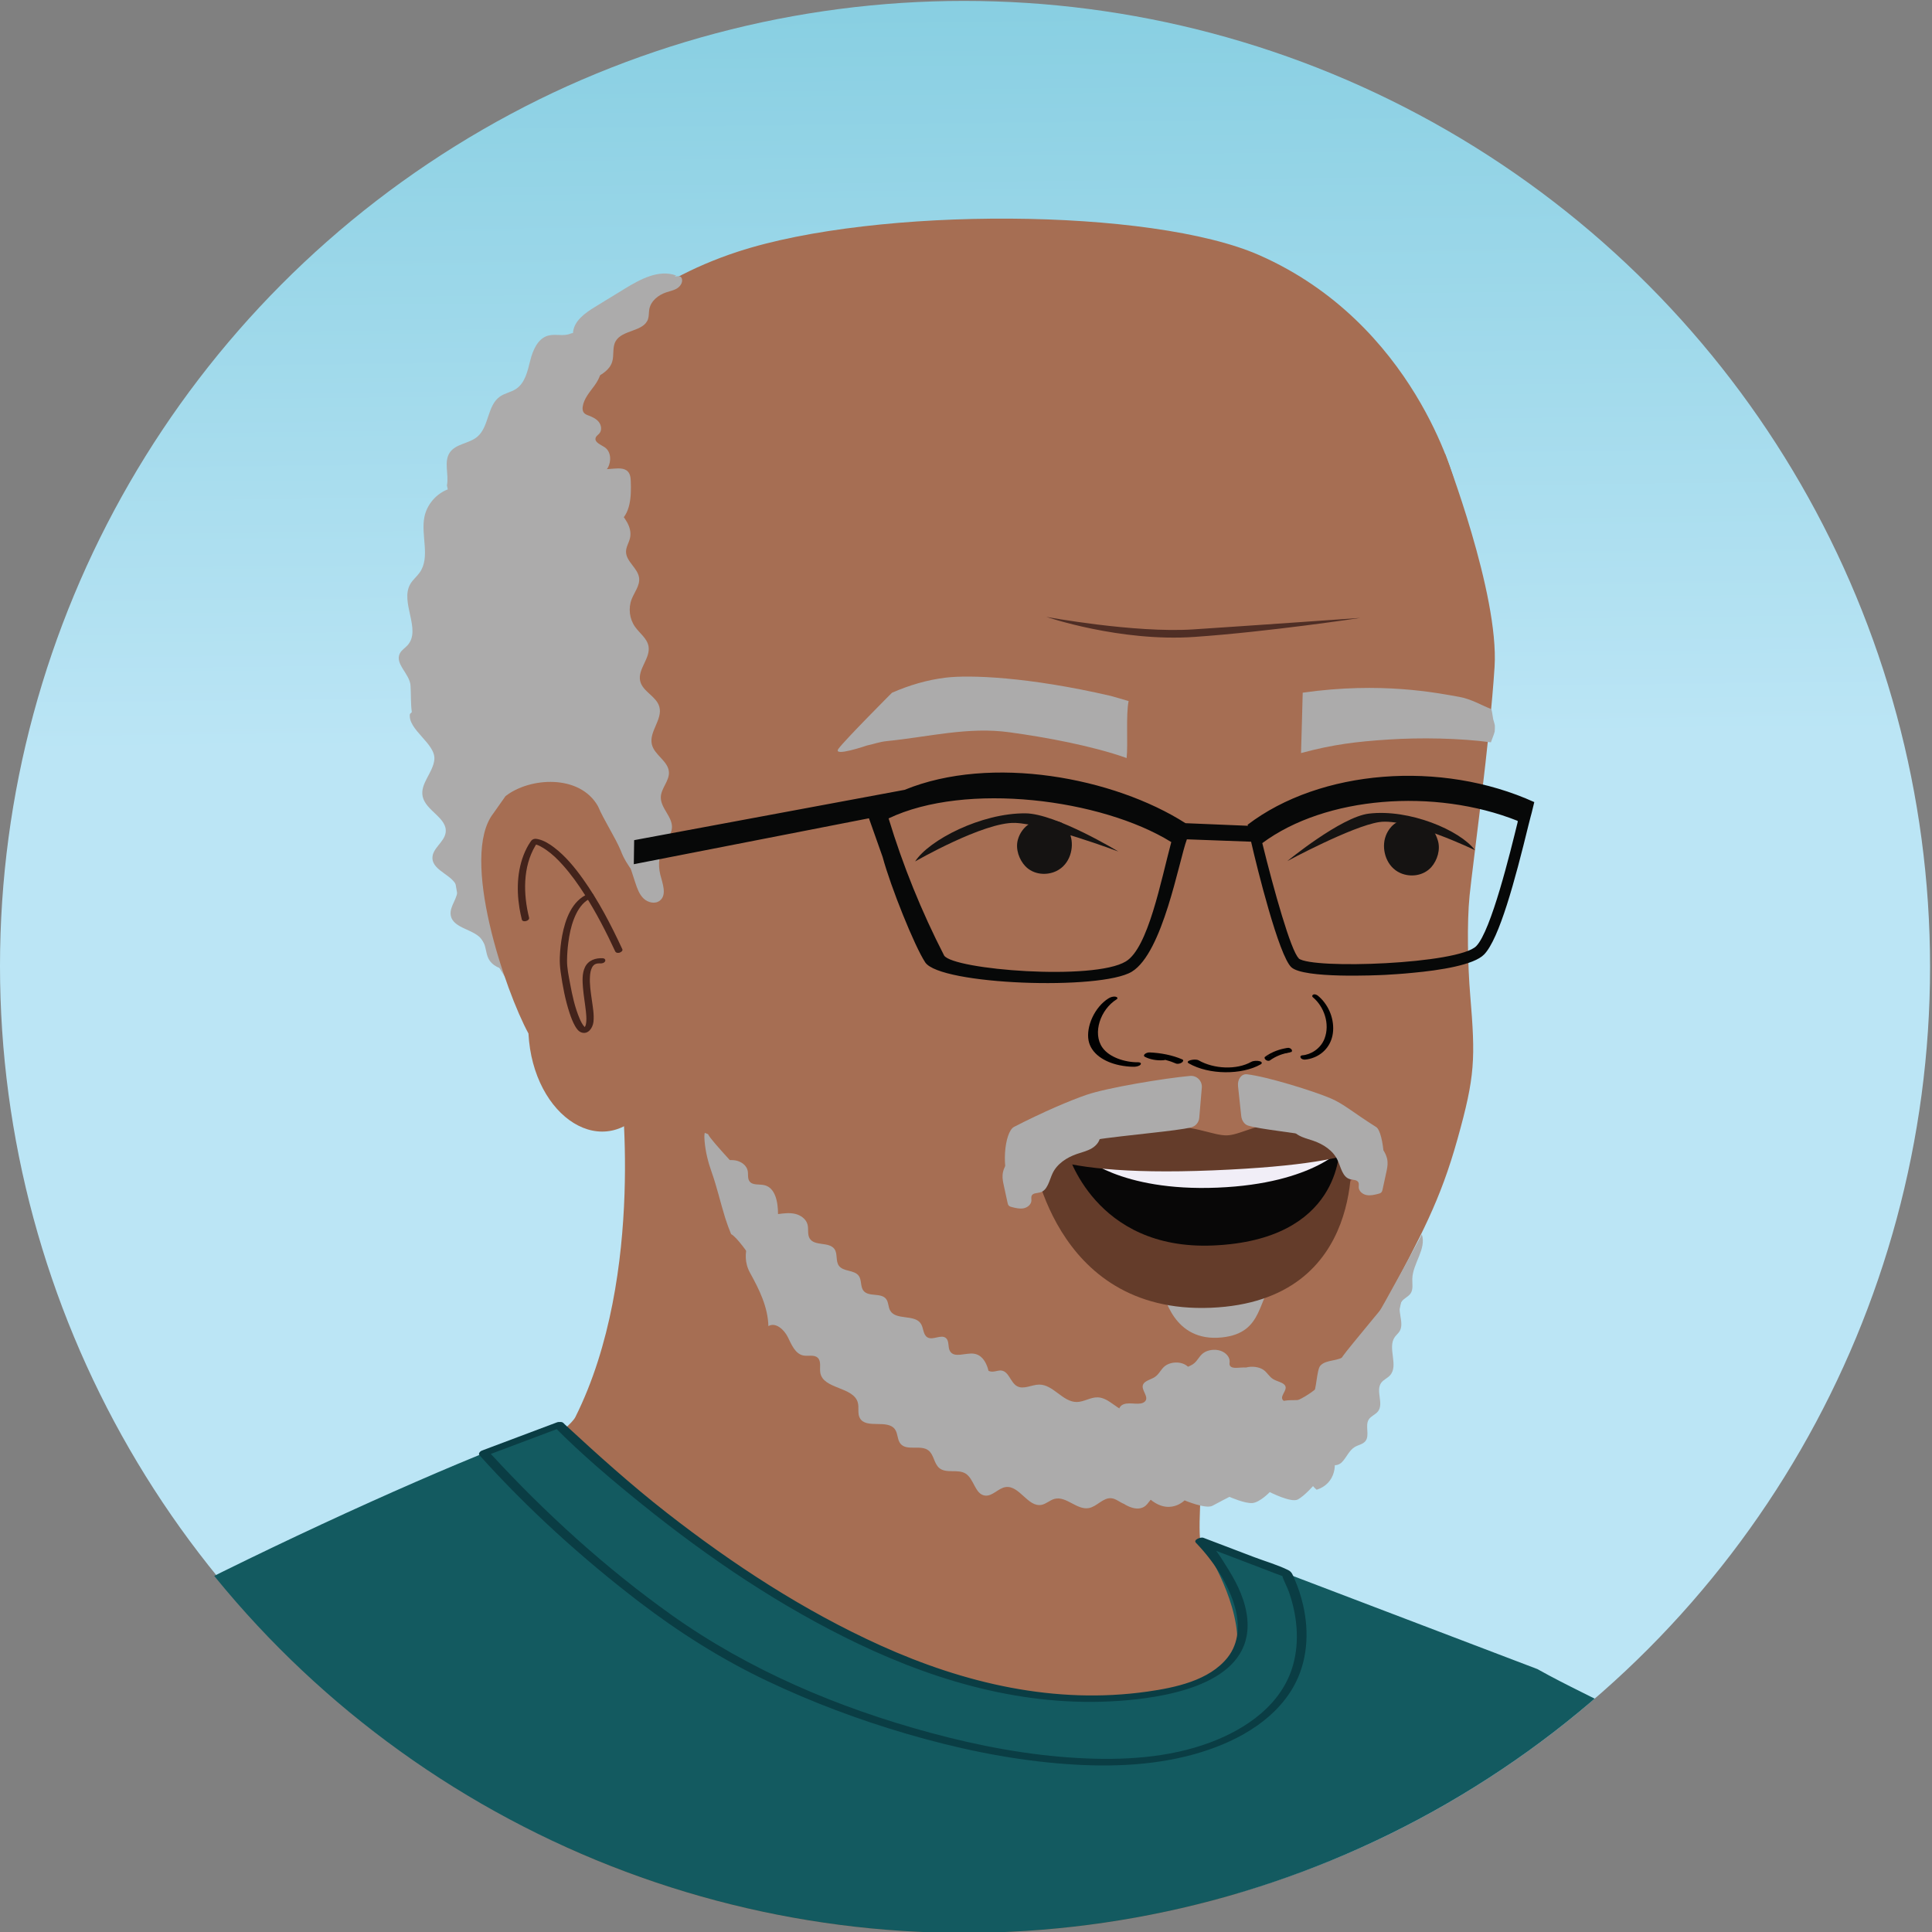<?xml version="1.0" encoding="UTF-8"?>
<svg id="Layer_3" data-name="Layer 3" xmlns="http://www.w3.org/2000/svg" xmlns:xlink="http://www.w3.org/1999/xlink" viewBox="0 0 1163.19 1163.19">
  <rect x="0" y="0" width="1163.19" height="1163.19" fill="#808080" stroke="none"/>
  <defs>
    <style>
      .cls-1 {
        fill: none;
      }

      .cls-2 {
        fill: #acabab;
      }

      .cls-3 {
        fill: #151312;
      }

      .cls-4 {
        fill: #010101;
      }

      .cls-5 {
        fill: #070808;
      }

      .cls-6 {
        fill: url(#linear-gradient);
      }

      .cls-7 {
        fill: #f1eef7;
      }

      .cls-8 {
        fill: #643c2a;
      }

      .cls-9 {
        fill: #a66e53;
      }

      .cls-10 {
        fill: #080707;
      }

      .cls-11 {
        fill: #fff;
      }

      .cls-12 {
        fill: #0a3d44;
      }

      .cls-13 {
        fill: #43231b;
      }

      .cls-14 {
        fill: #975449;
      }

      .cls-15 {
        fill: #135a60;
      }

      .cls-16 {
        clip-path: url(#clippath);
      }

      .cls-17 {
        fill: #4f2e25;
      }
    </style>
    <clipPath id="clippath">
      <circle class="cls-1" cx="580.43" cy="582.14" r="581.59"/>
    </clipPath>
    <linearGradient id="linear-gradient" x1="581.52" y1="574.95" x2="568.23" y2="-588.16" gradientUnits="userSpaceOnUse">
      <stop offset=".11" stop-color="#bbe5f5"/>
      <stop offset=".63" stop-color="#76c7db"/>
    </linearGradient>
  </defs>
  <g class="cls-16">
    <circle class="cls-6" cx="581.59" cy="581.59" r="581.59"/>
    <path class="cls-2" d="M342.94,458.16c19.28,7.68,35.48,22.83,44.44,41.55,7.41-.96,10.75-9.86,11.2-17.32.81-13.54-2.78-26.9-5.78-40.13-2.15-9.46-4.01-18.97-5.59-28.54-2.38-14.39-4.11-28.89-5.84-43.38-.32-2.71-.64-5.5.06-8.13.83-3.13,3.06-5.86,3.28-9.09.38-5.69-5.43-9.86-6.9-15.37-1.66-6.18,2.42-12.55,1.9-18.93-.62-7.7-7.79-15.03-4.74-22.13,1.05-2.44,3.26-4.48,3.35-7.14.11-2.95-2.46-5.29-5.04-6.71-17.61-9.68-40.1,3.75-59.34-2.02-2.58-.77,6.72-2.1,5.65-4.57-.79-1.82,7.46-3.92,7.85-5.87,2.81-13.85,3.93-25.49,13.3-36.06,23.07-26.01,37.47-49.07,66.35-68.45-10.31-3.82-21.44,2.13-30.82,7.87-5.99,3.67-11.98,7.33-17.97,11-6.12,3.74-12.93,8.6-13.33,15.76l-1.16.23c-4.2,2.03-9.32.09-13.82,1.34-6.26,1.74-9.2,8.8-10.78,15.1-1.58,6.3-3.09,13.4-8.51,16.99-2.99,1.98-6.76,2.54-9.71,4.6-7.75,5.41-6.44,18.26-13.72,24.28-4.93,4.07-12.83,4.11-16.44,9.37-3.82,5.56-.44,13.2-1.75,19.82l.51,2.42c-7.06,2.69-12.55,9.14-14.06,16.54-2.29,11.18,3.72,24.19-2.85,33.52-1.69,2.4-4.09,4.28-5.59,6.81-6.53,11.02,6.87,27.55-1.76,37.02-1.49,1.64-3.53,2.82-4.56,4.78-3.32,6.29,5.98,12.38,6.4,19.48.33,5.57.04,10.44.76,15.96l-1.14,1.12c-1.34,9.55,15.62,17.82,14.72,27.42-.74,7.89-8.73,14.54-7.03,22.27,1.9,8.67,15.1,12.95,13.82,21.73-.84,5.78-8.03,9.43-7.95,15.27.12,8.24,13.81,10.38,14.96,18.54.77,5.46-4.78,10.35-3.96,15.81,1.28,8.51,14.96,8.25,19.38,15.64,1.9,3.18,1.7,7.23,3.35,10.54,2.19,4.39,7.34,6.66,12.24,6.81s9.66-1.46,14.3-3.04"/>
    <path class="cls-2" d="M386.12,276.11c-33.29-4.93-53.65,5-87.43,3.74-2.92-.11-6.16-.11-8.37,1.52-1.83,1.36-2.47,3.51-3.01,5.52-12.75,47.86-22.51,95.06-24.48,144.07-.84,20.87,1.35,42.03,7.61,62.2,5.64,18.18-.74,39.66,9.58,56.29,9.04,14.58,18.08,29.16,27.13,43.75,3.38,5.44,6.94,11.08,12.76,14.74,17.06,10.75,41.45-1.15,54.74-15.3,28.5-30.36,37.73-70.89,36.9-109.63-.83-38.74-10.72-76.85-16.3-115.29-3.85-26.52-5.65-53.26-5.39-79.99"/>
    <path class="cls-9" d="M373.36,649.33s16.01,117.82-26.94,203.82c-6.88,13.78-113.21,80.63-113.21,80.63l194,326.75c74.55,20.56,198.31-40.35,272.04-63.68l144.97-180.18s-118.52-71.13-121.54-89.06c-3.01-17.93,10.35-148.4,10.35-148.4"/>
    <path class="cls-9" d="M870.11,273.37c-.02-.14-.1-.21-.13-.35-4.23,4.24-48.81-27.1-55.02-30.13-65.42-31.9-97.52-58.76-169.58-48.78-37.62,5.21-72.84,42.26-109.58,51.89-35.24,9.24-71.34-14.91-107.94-13.32-12.67.55-15.27,41.58-11.26,32.7-16.15-2.68-29.16-6.85-29.16-6.85-40.94,30.8,7.08,197.05,7.61,219.71.54,22.66-4.8,58.37-4.8,58.37-6.16-8.55-12.96-14.85-16.51-24.5-3.59-8.46-10.12-18.24-13.71-26.7-10.95-19.44-41.15-17.49-55.69-6.07l-7.26,10.31c-20.57,26.25,7.28,107.28,21.09,132.59,2.68,50.74,46.04,78.71,71.99,42.94l6.35,19.96,69.52,100.58c49.2,53.42,148.58,109.45,228.42,108.35,28.61-.4,71.68,1.97,92.72-33.05,21.27-35.4,27.21-39.55,46.02-74.92,22.84-42.94,33.92-63.21,44.28-100.18,10.72-38.23,10.88-48.38,7.68-86.92-1.43-17.22-2.04-43.26-.37-59.72,1.91-19,12.3-93.84,15.05-137.83,2.74-44.01-29.74-128.08-29.74-128.08Z"/>
    <path class="cls-13" d="M374.72,571.55c-6.81-14.67-14.33-29.19-23.75-42.38-4.95-6.93-10.52-13.73-17.33-18.92-2.86-2.18-6.12-4.24-9.68-5.02-1.13-.25-2.22-.4-3.3.23-.62.37-.99.96-1.39,1.54-.81,1.18-1.53,2.4-2.18,3.67-5.64,11.03-6.3,24.1-4.33,36.14.38,2.3.86,4.57,1.42,6.83.49,1.97,4.84.82,4.35-1.16-3.48-14.08-3.87-30.44,3.8-43.31.2-.34.42-.68.63-1.01.31-.49-.12.17.05-.08.08-.11.15-.21.22-.32.14-.19.28-.38.43-.57l-2.01.94c-1.1,0-.28.02.02.05.1.01.2.04.3.05.51.07-.57-.16-.06-.01.32.1.65.18.97.28.42.14.82.29,1.23.46.23.09.45.2.67.3.12.05.24.11.36.17-.61-.29-.03-.01.1.06,1.28.68,2.51,1.43,3.69,2.26,3.81,2.68,6.79,5.6,9.9,9.07,4.98,5.55,9.32,11.66,13.32,17.95,6.9,10.84,12.8,22.3,18.21,33.95.45.98,1.59,1.14,2.56.88.68-.18,2.23-1.07,1.78-2.04h0Z"/>
    <path class="cls-13" d="M363.04,576.93c-4.39-.27-8.83,1.16-10.84,5.36-1.82,3.8-1.54,8.38-1.21,12.45.4,4.79,1.26,9.52,1.77,14.29.2,1.9.36,3.82.24,5.73-.05.77-.14,1.54-.33,2.3-.05.2-.49,1.21-.62,1.38-.1.14-.22.26-.33.4-.29.36.2-.1-.05.05-.33.19.44-.23.04-.03.05-.02.56-.16.5-.16.34-.02.33,0,.5.04-.13-.04-.47-.22-.05.01-.22-.12-.67-.47-.69-.48-1.22-1.14-2.27-3.31-3-5.02-2.86-6.71-4.44-14.01-5.75-21.16-.83-4.53-1.87-9.19-1.82-13.82.04-3.59.3-7.17.76-10.73.62-4.81,1.6-9.63,3.35-14.17,1.65-4.28,4.07-8.58,7.77-11.2.84-.59,1.68-1.04,2.8-1.5.82-.33,1.62-1.34,1.04-2.2-.62-.91-2.12-.64-2.95-.3-9.93,4.05-13.89,15.51-15.71,25.2-.79,4.24-1.24,8.55-1.41,12.86-.12,3.13.08,5.93.52,9.06,1.16,8.29,2.73,16.63,5.35,24.59.89,2.7,1.91,5.4,3.32,7.88.87,1.52,2.04,3.21,3.77,3.82,4.18,1.47,6.92-2.85,7.3-6.39.47-4.35-.39-8.89-.99-13.19-.65-4.69-1.43-9.48-1.11-14.23.13-1.93.41-3.7,1.25-5.31.27-.52.27-.52.49-.78.12-.14.24-.28.37-.43.05-.06.11-.12.17-.17.35-.36-.19.15.04-.03.15-.12.3-.23.45-.34.46-.35-.08,0,.23-.14.18-.08.36-.17.54-.25.3-.13-.39.12-.07.03.14-.04.29-.09.43-.13.12-.03.67-.14.45-.11-.25.04.39-.04.5-.05.63-.06,1-.04,1.44-.02,1.02.06,2.38-.3,2.83-1.32.42-.94-.38-1.73-1.31-1.79h0Z"/>
    <path class="cls-17" d="M819.01,372.03s-55.07,8.33-99.88,11.44c-44.81,3.11-89.14-12.06-89.14-12.06,0,0,52.97,9.83,88.41,7.53,35.45-2.31,100.6-6.91,100.6-6.91Z"/>
    <path class="cls-11" d="M628.78,717.55s44.32,11.57,78.96,13.33c34.64,1.76,87.95-6.22,87.95-6.22,0,0-3.12-13.34-65.92-16.52-62.8-3.18-100.99,9.42-100.99,9.42Z"/>
    <path class="cls-2" d="M668.86,419.01c-49.96-11.58-85.16-12.74-99.42-11.03-11.16,1.34-22.07,4.56-32.42,9.1,0,0-28.65,28.71-32.25,33.8-3.6,5.09,17.26-2.06,17.26-2.06,4.46-.95,7.51-2.2,12.06-2.65,24.98-2.49,48.95-8.79,73.89-5.26,21.35,2.9,49.97,8.19,70.32,15.48.92-8.48-.52-25.97,1.2-34.31"/>
    <path class="cls-2" d="M899.23,433.79c-.36-.69-.86-5.7-1.27-6.36-.01-.02-.54-.68-.55-.71-5.18-1.93-11.46-5.85-19.03-7.19-13.25-2.33-46.84-9.21-94.06-2.49-.13,8.31-.83,28.04-1.01,36.35,19.34-5.18,32.88-6.87,52.94-8.16,18.84-1.21,42.4-.88,61.39,1.7.54-1.74,1.89-4.74,2.27-6.52.1-1.2.14-2.41.09-3.62-.21-1.01-.44-2.02-.77-3Z"/>
    <path class="cls-10" d="M724.08,712.27c-17.18.15-90.11.38-90.11.38,0,0,26.67,49.45,88.8,48.9,67.37-.6,79.32-51.46,79.32-51.46l-78.02,2.18Z"/>
    <path class="cls-7" d="M724.86,714.86c-17.18.15-69.48-2.31-69.48-2.31,0,0,18.99,18.83,70.52,18.37,51.53-.46,67.74-19.05,67.74-19.05l-68.78,2.99Z"/>
    <path class="cls-14" d="M814.09,707.09c-1.83-.43-6,.91-14.11-.36-14.65-2.28-21.34-7.43-31.65-8.14-17.6-1.21-28.71,5.9-36.36,5.96-7.65.07-18.88-6.84-36.46-5.32-10.3.89-32.04,8.49-46.25,9.85-8.52.82-28.2,3.47-30.02,3.94-2.53.65,8.48,9.9,104.6,9.05,96.12-.85,92.79-14.39,90.25-15Z"/>
    <path class="cls-2" d="M808.65,816.23c-1.54,2.48-3.04,4.49-4.49,6.09-5.8,9.89-15.29,18.01-25.95,22.02-7.08,3.61-14.77,5.4-23.11,6.58-24.81,3.52-35.76,2.86-60.7,2.47-.49.34-15.05-1.22-15.55-.87-.96.68-66.6-5.42-67.86-5.47l-54.28-15.65c-5.71-3.23-103.75-117.55-103.75-117.55-2.03-3.45-25.59-27.62-26.62-30.96-.4-.18-.78-.39-1.21-.52-.15-.05-.48-.18-.81-.3-.05.22-.11.52-.15.68-.17,1.45-.07,2.96.05,4.4.54,6.3,2.07,12.45,4.2,18.43,3.27,9.17,5.33,18.57,8.23,27.8,1.03,3.26,2.21,6.47,3.51,9.62,14.57,8.31,62.41,113.54,146.25,134.68,3.39.75,12.04,13.31,40.27,14.57,53.01,2.35,108.85,16.07,160.24-1.17,13.4-4.5,11.81-.27,16.76-13.13,14.1-36.68,43.39-82.9,40.54-105.06,0,0-33.79,40.5-35.57,43.36Z"/>
    <path class="cls-9" d="M306.62,283.63s26.66-95.79,137.49-132.07c83.64-27.38,249.39-26.45,314.09,2.08,93.73,41.34,117.62,136.56,117.62,136.56l-569.2-6.58Z"/>
    <path class="cls-15" d="M336.51,857.9c-81.18,26.64-328.73,143.14-385.11,195.21-66.38,60.96,128.4,216.39,221.09,312.16l-123.41,15.98s-11.42,368.47-27.15,566.48c-.79,7.1-1.4,14.74-1.89,22.71-2.07,23.64-4.2,44.1-6.39,60.24,1.74-.03,3.48-.1,5.22-.14,1.83,141.56-55.73,343.33-44.61,405.81,13.99,78.55,563.52,113.05,785.12,92.64,217.65-20.04,377.23-14.09,361.43-309.56l1.01-.14c-9.38-125.7-16.75-166.85-24.78-338.01h0c-.69-1.67.38-3.63-.53-3.61l-25.83-580.53-9.62-191.9s-17.77-18.51-36.09-38.18c-28.95-31.08-62.34-41.41-99.39-62.18l-202.9-77.29s77.25,111.39-55.44,105.96c-198.43-8.13-330.73-175.65-330.73-175.65Z"/>
    <path class="cls-3" d="M841.21,494.97c6.67-3.64,15.44-.97,19.94,2.84,1.06.89,3.1,3.66,4.49,8.07,1.79,5.63-.34,12.11-3.82,16.09-4.64,5.32-12.54,6.38-18.68,3.67-8.33-3.68-11.22-13.54-9.32-20.8.35-1.33,2-6.93,7.39-9.87"/>
    <path class="cls-3" d="M775.02,518.44s32.32-26.55,49.08-28.58c24.46-2.95,54.96,10,63.9,21.98,0,0-40.4-19.48-57.58-16.9-16.42,2.47-55.39,23.49-55.39,23.49Z"/>
    <path class="cls-3" d="M639.77,495.65c-6.82-3.35-17.66-2.16-21.99,1.84-1.02.94-3.76,3.62-4.97,8.09-1.55,5.7.85,12.08,4.49,15.91,4.86,5.12,12.8,5.85,18.82,2.88,8.17-4.02,10.64-14,8.44-21.18-.41-1.31.88-3.9-4.63-6.61"/>
    <path class="cls-3" d="M673.3,512.65s-37.61-22.82-55.87-22.97c-26.65-.22-58.12,16.05-66.47,28.96,0,0,41.44-23.86,60.21-23.2,17.94.63,62.13,17.21,62.13,17.21Z"/>
    <g>
      <path class="cls-4" d="M753.33,639.31c-8.8,4.96-22.51,4.32-31.72-.94-2.05-1.17-8.68.25-5.81,1.89,12.17,6.95,31.81,6.99,43.17.58,1.13-.64.89-1.51-.56-1.93-1.51-.45-3.88-.27-5.08.41"/>
      <path class="cls-4" d="M711.82,637.83c-6.12-2.63-12.92-3.9-19.68-4.2-.99-.04-2.25.37-2.96,1.04-.55.52-.65,1.21.11,1.6,3.16,1.67,7.15,2.28,10.79,2.09,1.15-.06,2.65-.39,3.26-1.39.57-.92-.56-1.48-1.45-1.43-3.01.16-6.09-.34-8.71-1.71-.96.88-1.9,1.76-2.86,2.64,6.04.26,12.12,1.45,17.58,3.81,1.09.47,2.62.09,3.56-.51.7-.45,1.44-1.46.35-1.94"/>
      <path class="cls-4" d="M685.09,639.55c-7.89.07-17.28-3.04-21.35-8.82-6.15-8.72-1.16-23.01,8.49-29.03,1.05-.65.46-1.44-.64-1.63-1.43-.26-3.08.32-4.18,1.01-8.41,5.25-13.59,17.02-12.03,25.34,1.47,7.77,9.19,12.98,18.7,14.93,2.83.58,5.83.93,8.78.91,1.19-.01,3.33-.44,3.88-1.39.56-.96-.55-1.34-1.67-1.33"/>
      <path class="cls-4" d="M767.64,634.85c-.45-.89.31-1.5.94-1.51,2.13-.01,4.29-.68,6.05-2.2.73.82,1.44,1.65,2.17,2.47-4.25.6-8.48,2.14-12.2,4.8-.74.53-1.84.24-2.54-.31-.52-.41-1.1-1.38-.35-1.91"/>
      <path class="cls-4" d="M761.71,636.18c4.17-2.97,8.91-4.62,13.66-5.3.7-.09,1.61.24,2.15.87.42.49.53,1.17.01,1.6"/>
      <path class="cls-4" d="M784.05,635.37c5.12-.37,11.04-3.98,13.37-9.96,3.51-9.04-.38-19.51-6.97-24.99-.72-.6-.37-1.41.33-1.66.91-.33,2.02.16,2.77.78,5.74,4.78,9.62,12.72,9.07,21.11-.53,7.84-5.25,13.46-11.31,15.92-1.8.73-3.73,1.25-5.65,1.39-.78.05-2.18-.26-2.6-1.17-.42-.93.28-1.36,1.01-1.41"/>
    </g>
    <circle class="cls-1" cx="581.59" cy="581.59" r="581.59"/>
    <g>
      <path class="cls-15" d="M336.51,857.9s166.77,168.17,320.95,164.92c154.18-3.26,65.23-95.22,65.23-95.22l51.84,19.75s38.7,70.24-42.71,102.49c-81.41,32.26-224.27-12.29-298-55.3-73.73-43.01-142.5-119.65-142.5-119.65l45.2-16.99Z"/>
      <path class="cls-12" d="M333.85,859.14c16.61,16.74,34.78,32.12,53.13,46.9,39.99,32.21,83.04,61.3,129.44,83.49,50.88,24.33,105.37,39.2,162.09,34.13,27.55-2.46,75.41-11.18,72.5-48.36-.86-10.93-5.78-21.29-11.51-30.47-3.56-5.7-7.95-13.31-13.31-17.58-.3-.24-.55-.6-.82-.88-1.46,1.02-2.91,2.05-4.37,3.07,13.98,5.33,27.96,10.65,41.93,15.98,2.8,1.07,5.58,2.24,8.41,3.21.48.16,1.02.33,1.47.56-.89-.46-.92-.92-.7-.15.65,2.37,2.92,6.56,3.96,9.55,4.85,14.02,6.48,29.44,2.43,43.87-6.64,23.71-28.07,38.48-50.1,46.69-25.01,9.32-52.63,10.77-79.03,9.32-30.08-1.65-59.89-7.3-88.94-15.15-55.52-14.99-109.34-37.68-156.31-71.13-39.33-28.02-75.68-61.05-108.37-96.58-.59-.64-1.18-1.28-1.76-1.93-.47.93-.95,1.85-1.42,2.78,15.07-5.66,30.14-11.32,45.2-16.99,3.74-1.4.41-4.18-2.48-3.1-15.07,5.66-30.14,11.32-45.2,16.99-.91.34-2.35,1.75-1.42,2.78,28.92,32.19,61.58,61.83,95.9,88.11,24.23,18.55,49.91,34.79,77.49,47.88,26.87,12.75,54.84,23.24,83.37,31.61,29.72,8.72,60.29,15.23,91.18,17.91,27.32,2.37,55.6,1.93,82.19-5.44,23.3-6.46,47.65-18.93,59.96-40.69,8.46-14.96,9.59-32.66,5.78-49.18-1.24-5.4-2.98-10.71-5.21-15.79-.99-2.26-1.51-4.15-3.72-5.24-6.51-3.22-13.89-5.29-20.67-7.87-8.63-3.29-17.25-6.57-25.88-9.86-1.55-.59-3.1-1.18-4.65-1.77-1.32-.5-6.23,1.14-4.37,3.07,10.3,10.68,19.43,24.36,23.47,38.69,2.91,10.33,2.5,21.57-4.37,30.29-11.04,14-31.74,18.23-48.34,20.59-55.56,7.87-110.03-4.89-160.62-27.75-46.14-20.85-88.97-48.86-128.81-79.96-21.4-16.71-41.39-34.74-61.31-53.14-.3-.28-.59-.58-.87-.87-1.71-1.72-7.21.57-5.33,2.46Z"/>
    </g>
    <path class="cls-2" d="M768.78,769.54l-69.38,6.18c1.52,3.87,6.88,32.56,36.27,29.5,26-2.71,20.79-24.17,33.1-35.68Z"/>
    <path class="cls-2" d="M677.5,868.39l-79.3-7.29s-2.22-3.45-6.6-3.82-13.86-1.68-13.86-1.68c0,0-.82-12.72-6.2-10.74-5.38,1.98-12.77-1.09-12.77-1.09,0,0-3.43-5.08-7.38-8.04-3.95-2.96-10.88-7.27-10.88-7.27,0,0,3.29-11.6-4.14-10.53-7.44,1.07-13.89-3.7-13.89-3.7,0,0,.46-10.61-5.17-9.26s-12.72,1.44-12.72,1.44c0,0-5.45-9.18-6.76-10.12-1.32-.94-5.86-4.18-5.86-4.18,0,0-6.83-16.18-10.58-16.57-3.75-.4-10.01-.85-10.01-.85,0,0-5.42-17.94-10-15.77-4.58,2.17-7.83-16.7-7.83-16.7,0,0-8.81,11.82-1.93,24.21,5.56,10.01,10.71,20.53,11,31.98,4.34-2.57,9.46,2.08,11.69,6.6s4.44,10.15,9.4,11.09c2.92.55,6.43-.67,8.6,1.36,2.32,2.16,1.02,5.99,1.58,9.11,1.78,9.94,20.11,8.23,22.61,18.02.76,2.99-.31,6.39,1.15,9.12,3.69,6.91,16.78.49,21.24,6.93,1.75,2.53,1.3,6.17,3.24,8.55,3.76,4.62,12.13.43,16.85,4.06,3.33,2.57,3.31,7.93,6.55,10.62,4.21,3.49,11.11.43,15.77,3.29,5.19,3.18,5.64,12.43,11.66,13.27,4.55.63,7.98-4.47,12.53-5.11,8.26-1.17,13.35,12.26,21.55,10.71,2.84-.54,5.06-2.86,7.85-3.6,7.05-1.86,13.47,6.85,20.64,5.54,4.95-.91,8.61-6.44,13.62-5.92,2.79.29,5.01,2.43,7.63,3.43,0,0,9,6.26,14.04-.07l5.03-6.34s2.61,1.07,5.94,1.64c-8.75-10.3-16.98-20.98-24.3-32.3Z"/>
    <path class="cls-2" d="M790.53,894.74s.79,1,2.19,2.18c11.19-3.52,13.7-15.91,8.01-25.81-1.91.25-4.04.72-6.42,1.56-10.55,3.73-15.09,7.04-15.09,7.04,0,0,5.02-10.83-8.56-6.55-13.58,4.28-19.2,4.2-19.2,4.2,0,0-7.19-11.5-12.35-7.09-5.15,4.4-17.63,7.84-17.63,7.84,0,0-2.44-11.86-11.19-8.61-8.75,3.25-18.63,3.19-18.63,3.19l-4.09-2.15c2.64,13.01-4.22,14.45,0,27.09,14.21,17.54,25.61,5.69,25.61,5.69,0,0,12.85,5.43,16.81,3.24,3.96-2.19,10.24-5.36,10.24-5.36,0,0,9.43,4.22,13.93,3.72,4.5-.5,10.32-6.58,10.32-6.58,0,0,12.98,6.62,16.94,4.43s9.09-8.02,9.09-8.02Z"/>
    <path class="cls-8" d="M729.74,693c-41.39,1.69-108.66-.65-108.66-.65,0,0,11.88,98.95,107.83,95.02,95.95-3.92,84.3-98.21,84.3-98.21,0,0-42.08,2.15-83.46,3.84Z"/>
    <path class="cls-10" d="M730.15,692.99c-19.67.8-87.52.51-87.52.51,0,0,16.33,59.28,87.49,56.37,77.12-3.15,76.42-57.53,76.38-60.19l-76.36,3.32Z"/>
    <path class="cls-7" d="M731.13,696.03c-19.67.8-79.69-.22-79.69-.22,0,0,22.48,21.64,81.51,19.23,59.02-2.41,76.86-25.05,76.86-25.05l-78.68,6.04Z"/>
    <path class="cls-8" d="M825.2,682.44c-2.11-.45-2.53-1.47-12.33-1.94-16.34-.8-20.72-4.86-32.56-5.33-20.21-.8-32.66,8.03-41.42,8.39-8.76.36-21.89-7.43-41.98-4.98-11.76,1.43-40.78,7.11-57.01,9.24-9.74,1.28-21.35-2.23-23.42-1.61-2.87.86,3.68,22.94,113.78,18.43,110.09-4.5,97.88-21.58,94.95-22.2Z"/>
    <path class="cls-2" d="M723.56,654.91l-1.53,18.1c-.25,2.78-2.2,5.08-4.9,5.74-18.53,4.55-106.86,7.85-102.99,24.42.54,2.31.03,16.82-.38,16.78l-4.79-4.78c-6.6-10.83-4.23-33.73,1.57-36.72,17.66-9.1,33.62-15.85,43.57-19.28,12.43-4.3,46.98-10,62.39-11.4,4.06-.37,7.43,3.05,7.07,7.13Z"/>
    <path class="cls-2" d="M745.37,653.88l1.94,18.06c.31,2.77,1.96,5.07,4.13,5.74,14.94,4.57,75.55,6.53,73.13,23.06-.34,2.31-.61,7.7,5.7,9.26h0c5.15-.6,3.03-28.45-1.71-31.44-14.43-9.11-19.41-13.87-27.48-17.31-10.08-4.31-38.03-13.04-50.36-14.47-3.25-.38-5.8,3.03-5.34,7.1Z"/>
    <path class="cls-2" d="M825.58,684.74c4.54,4.03,9.4,8.7,9.81,14.75.15,2.2-.32,4.38-.79,6.53-.72,3.33-1.45,6.66-2.17,9.99-.14.66-.3,1.36-.76,1.86-.5.55-1.27.75-1.98.93-2.29.57-4.68,1.15-7,.69-2.32-.46-4.55-2.28-4.66-4.64-.05-.97.25-1.99-.14-2.88-.76-1.73-3.21-1.53-5.03-2.01-4.59-1.21-5.52-7.12-7.52-11.42-2.71-5.83-8.57-9.63-14.64-11.73-3.07-1.06-6.3-1.78-9.09-3.45-2.79-1.66-5.14-4.57-5-7.82"/>
    <path class="cls-2" d="M613.43,692.71c-4.54,4.03-9.4,8.7-9.81,14.75-.15,2.2.32,4.38.79,6.53.72,3.33,1.45,6.66,2.17,9.99.14.66.3,1.36.76,1.86.5.55,1.27.75,1.98.93,2.29.57,4.68,1.15,7,.69,2.32-.46,4.55-2.28,4.66-4.64.05-.97-.25-1.99.14-2.88.76-1.73,3.21-1.53,5.03-2.01,4.59-1.21,5.52-7.12,7.52-11.42,2.71-5.83,8.57-9.63,14.64-11.73,3.07-1.06,6.3-1.78,9.09-3.45,2.79-1.66,5.14-4.57,5-7.82"/>
    <path class="cls-2" d="M432.74,699.56c3.33-.75,6.76-1.5,10.12-.9s6.65,2.92,7.31,6.27c.41,2.09-.18,4.49,1.04,6.24,1.81,2.6,5.79,1.66,8.89,2.35,6.83,1.51,8.32,10.45,8.33,17.44,3.42-.46,6.93-.92,10.29-.14,3.36.78,6.59,3.08,7.47,6.41.74,2.8-.21,6.04,1.34,8.48,2.98,4.71,11.67,1.75,14.88,6.31,2.01,2.86.6,7.17,2.64,10.01,2.68,3.73,9.34,2.39,12,6.14,1.84,2.59.86,6.52,2.87,8.98,3.11,3.83,10.45.99,13.53,4.85,1.56,1.96,1.26,4.86,2.49,7.04,3.44,6.07,14.78,2.04,18.51,7.95,1.66,2.63,1.27,6.67,3.97,8.21,3.36,1.91,8.3-2.11,11.17.47,2.06,1.85.96,5.4,2.36,7.79,2.59,4.41,9.36.85,14.42,1.55,6.96.97,9.24,9.75,9.92,16.75.1,1.05.17,2.2-.45,3.05-.71.97-2.05,1.18-3.25,1.28-14.86,1.31-45.97,9.27-59.86,3.83"/>
    <path class="cls-2" d="M571.53,844.86c-1.19-7.03,8.92-27.65,15.41-24.7,3.72,1.69,6.58,5.72,10.67,5.66,1.81-.03,3.58-.9,5.38-.65,4.49.64,5.37,7.21,9.35,9.4,3.99,2.2,8.8-.94,13.36-.95,8.46-.02,14.13,10.54,22.59,10.48,4.32-.03,8.26-2.92,12.58-2.8,7.14.2,12.01,8.32,19.13,8.93,4.28.37,8.32-2.12,12.62-2.38,7.22-.43,13.61,5.42,20.85,5.37,2-.01,4.33-.37,5.69,1.1.8.86.99,2.12,1.09,3.3.44,5.06.08,10.19-1.09,15.14-.69,2.93-1.79,5.99-4.23,7.75-2.09,1.51-4.79,1.81-7.36,1.97-10.27.66-20.63,0-30.73-1.97"/>
    <path class="cls-2" d="M741.33,863.07c-3.47-.95-6.23-4.11-6.7-7.68s1.38-7.33,4.49-9.15c6.91-4.03,16.96,1.72,23.26-3.21,2.42-1.89,3.95,4.03,6.4,2.17,6.07-4.6,16.52.39,21.62-5.27,2.25-2.5,2.25-15.38,4.6-17.8,3.76-3.87,10.86-2.29,14.78-6.01,4.43-4.2,5.31-3.94,8.34-9.24,2.84-4.96,9.4-6.07,15.09-6.64-1.07,7.8-5.54,7.55-6.61,15.34-.23,1.69-.47,3.4-1.17,4.95-1.39,3.07-4.48,5.28-5.22,8.56-1.1,4.83,3.34,9.86,1.65,14.52-1.18,3.25-4.95,4.98-6.18,8.2-1.52,3.98,1.39,8.56.1,12.62-1.09,3.41-4.84,5.44-5.96,8.85-.64,1.96-.47,4.42-2.12,5.66-1.43,1.08-3.45.6-5.15.07-5.26-1.62-10.52-3.25-15.78-4.87"/>
    <path class="cls-2" d="M798.18,879.64c2.76,2.93,6.98,3.5,9.79.63,2.81-2.88,4.29-7.1,7.76-9.13,2.06-1.21,4.71-1.55,6.25-3.38,2.94-3.49-.36-9.4,2.15-13.21,1.35-2.05,4.01-2.87,5.51-4.8,3.63-4.69-1.54-12.38,1.92-17.19,1.36-1.89,3.74-2.78,5.31-4.5,5.39-5.91-1.73-16.54,2.88-23.07.88-1.24,2.12-2.21,2.9-3.5,3.23-5.31-2.39-13.14,1.39-18.07,1.43-1.87,3.92-2.75,5.23-4.7,1.68-2.48.95-5.78,1.03-8.78.23-9.28,8.64-17.94,5.73-26.76,0,0-22.07,41.19-30.38,54.76-8.31,13.57-42.67,65.61-27.48,81.72Z"/>
    <path class="cls-2" d="M675.65,853.61c2.84,2.36,7.25,3.16,11.39,3.84l4.45,1.39c13.13.09,26.26-.22,39.36-.91,3.3-.17,6.71-.4,9.58-1.64.31-.13.6-.29.89-.45,9.72.32,19.45.51,29.18.45l4.45-1.21c4.14-.59,8.55-1.29,11.39-3.33,2.84-2.05,2.89-5.91-.93-7.1-3.98-1.24-9.87.9-12.63-1.34-3.03-2.47,2.73-6.18.92-9.12-1.14-1.85-4.65-2.43-6.95-3.74-2.74-1.56-3.66-4.12-6.21-5.81-2.61-1.72-6.89-2.26-10.31-1.31-3.69-.27-8.61,1.24-9.79-1.29-.32-.68-.14-1.42-.1-2.13.15-2.8-2.19-5.59-5.61-6.7-3.43-1.12-7.73-.49-10.36,1.5-2.56,1.94-3.48,4.89-6.21,6.69-.86.56-1.88,1.01-2.89,1.46-.92-.85-2.09-1.55-3.43-1.99-3.43-1.12-7.73-.49-10.36,1.5-2.56,1.94-3.48,4.89-6.21,6.69-2.3,1.51-5.81,2.18-6.95,4.31-1.81,3.38,3.95,7.66.92,10.5-2.76,2.59-8.65.12-12.63,1.55-3.82,1.37-3.77,5.82-.93,8.18Z"/>
    <path class="cls-2" d="M405.17,166.61c2.33-.16,4.73-1.07,5.37,1.17.64,2.25-.91,4.61-2.9,5.84-1.98,1.23-4.34,1.66-6.56,2.4-4.74,1.59-9.22,5.17-10.14,10.08-.37,1.98-.15,4.07-.78,5.99-2.57,7.78-15.69,6.3-19.59,13.5-1.99,3.68-.76,8.3-2.01,12.28-3.21,10.24-19.8,10.64-23.49,20.71-1.52,4.14-.36,8.97-2.24,12.96-2.23,4.72-7.8,6.59-12.42,9.02s-9.2,7.47-7.18,12.29c2.16,5.15,9.51,4.98,14.85,3.33,5.34-1.65,11.8-3.67,15.96.05,1.52,1.36,2.44,3.31,4.04,4.56,5.84,4.53,17.02-2.25,20.7,4.16.82,1.43.91,3.16.98,4.81.37,9.08-.07,19.84-7.62,24.89-5.51,3.68-12.82,2.79-19.27,1.25-13.92-3.33-27.27-9.04-39.28-16.82,0,0-14.36-3.15-14.89-19.25s63.36-110.36,106.48-113.24Z"/>
    <path class="cls-2" d="M371.21,306.23c4.61,4.94,9.58,11.06,8.11,17.66-.62,2.77-2.35,5.28-2.41,8.11-.12,6.05,7.17,9.99,7.88,15.99.54,4.55-2.84,8.52-4.5,12.79-2.1,5.41-1.31,11.84,2.04,16.58,2.77,3.93,7.27,6.98,8.12,11.72,1.3,7.21-6.68,13.84-5.01,20.98,1.48,6.34,9.72,9.15,11.51,15.4,2.18,7.59-6.34,15.09-4.48,22.76,1.55,6.42,9.8,9.96,10.26,16.55.37,5.33-4.69,9.75-4.87,15.09-.23,6.74,7.28,12.02,6.69,18.73-.3,3.48-2.73,6.33-4.47,9.36-3.19,5.58-4.12,12.4-2.54,18.63,1.37,5.39,4.1,12.19-.26,15.65-2.82,2.24-7.2,1.22-9.8-1.27s-3.83-6.04-4.97-9.46c-12.92-38.86-23.98-78.34-33.12-118.26"/>
    <path class="cls-5" d="M523.16,492.67l8.23,23.25c4.87,18.08,19.24,53.79,25.66,63.5,9.03,13.57,105.64,17.01,124.39,5.6,18.75-11.42,28.33-66.8,33.14-79.69l38.66,1.43c3.74,16.48,16.78,68.65,24.23,75.58,7.45,6.94,51.72,4.83,56.71,4.59,4.15-.25,9.93-.58,16.24-1.22,16.71-1.53,36.97-4.73,43.1-11.04,9.12-9.36,18.63-44.64,26.75-78l1.34-5.23c.28-1.26.66-2.14.67-2.51h0l1.46-6.01c-56.08-25.47-128.96-19.71-172.66,13.68l.36.58-37.71-1.57c-43.03-27.48-116.87-41.47-169.1-20.07h0l-162.82,30.29-.22,14.48,141.58-27.65ZM781.9,576.9c-4.66-4.32-14.91-40.85-21.92-69.29,38.01-28.23,103.69-33.31,153.76-13.39v.73c-4.38,17.88-15.97,65.46-24.93,74.66-10.61,10.86-98.77,14.07-106.91,7.44v-.16ZM568.42,575.27c-13.6-26.45-24.79-54.08-33.43-82.54,46.42-22.17,128.14-11.8,170.2,14.25-6.23,23.21-13.89,63.71-27.34,71.85-19.34,11.77-103.79,5.03-109.44-3.55h0Z"/>
    <path class="cls-2" d="M361.34,218.39c1.91,4.53-.49,9.7-3.37,13.68s-6.42,7.86-7.13,12.72c-.18,1.23-.13,2.59.6,3.59.74,1.01,2,1.45,3.17,1.89,2.25.85,4.53,1.97,5.99,3.89s1.86,4.83.33,6.7c-.75.92-1.92,1.56-2.3,2.69-.92,2.74,3.08,4.13,5.47,5.76,3.8,2.59,4.1,8.42,1.79,12.4-2.31,3.97-6.49,6.45-10.6,8.49-7.83,3.89-17.61,6.74-24.94,1.97-3.25-2.12-5.49-5.44-7.63-8.68-2.89-4.36-5.87-9-6.1-14.23-.28-6.4,3.62-12.15,7.35-17.36"/>
  </g>
</svg>